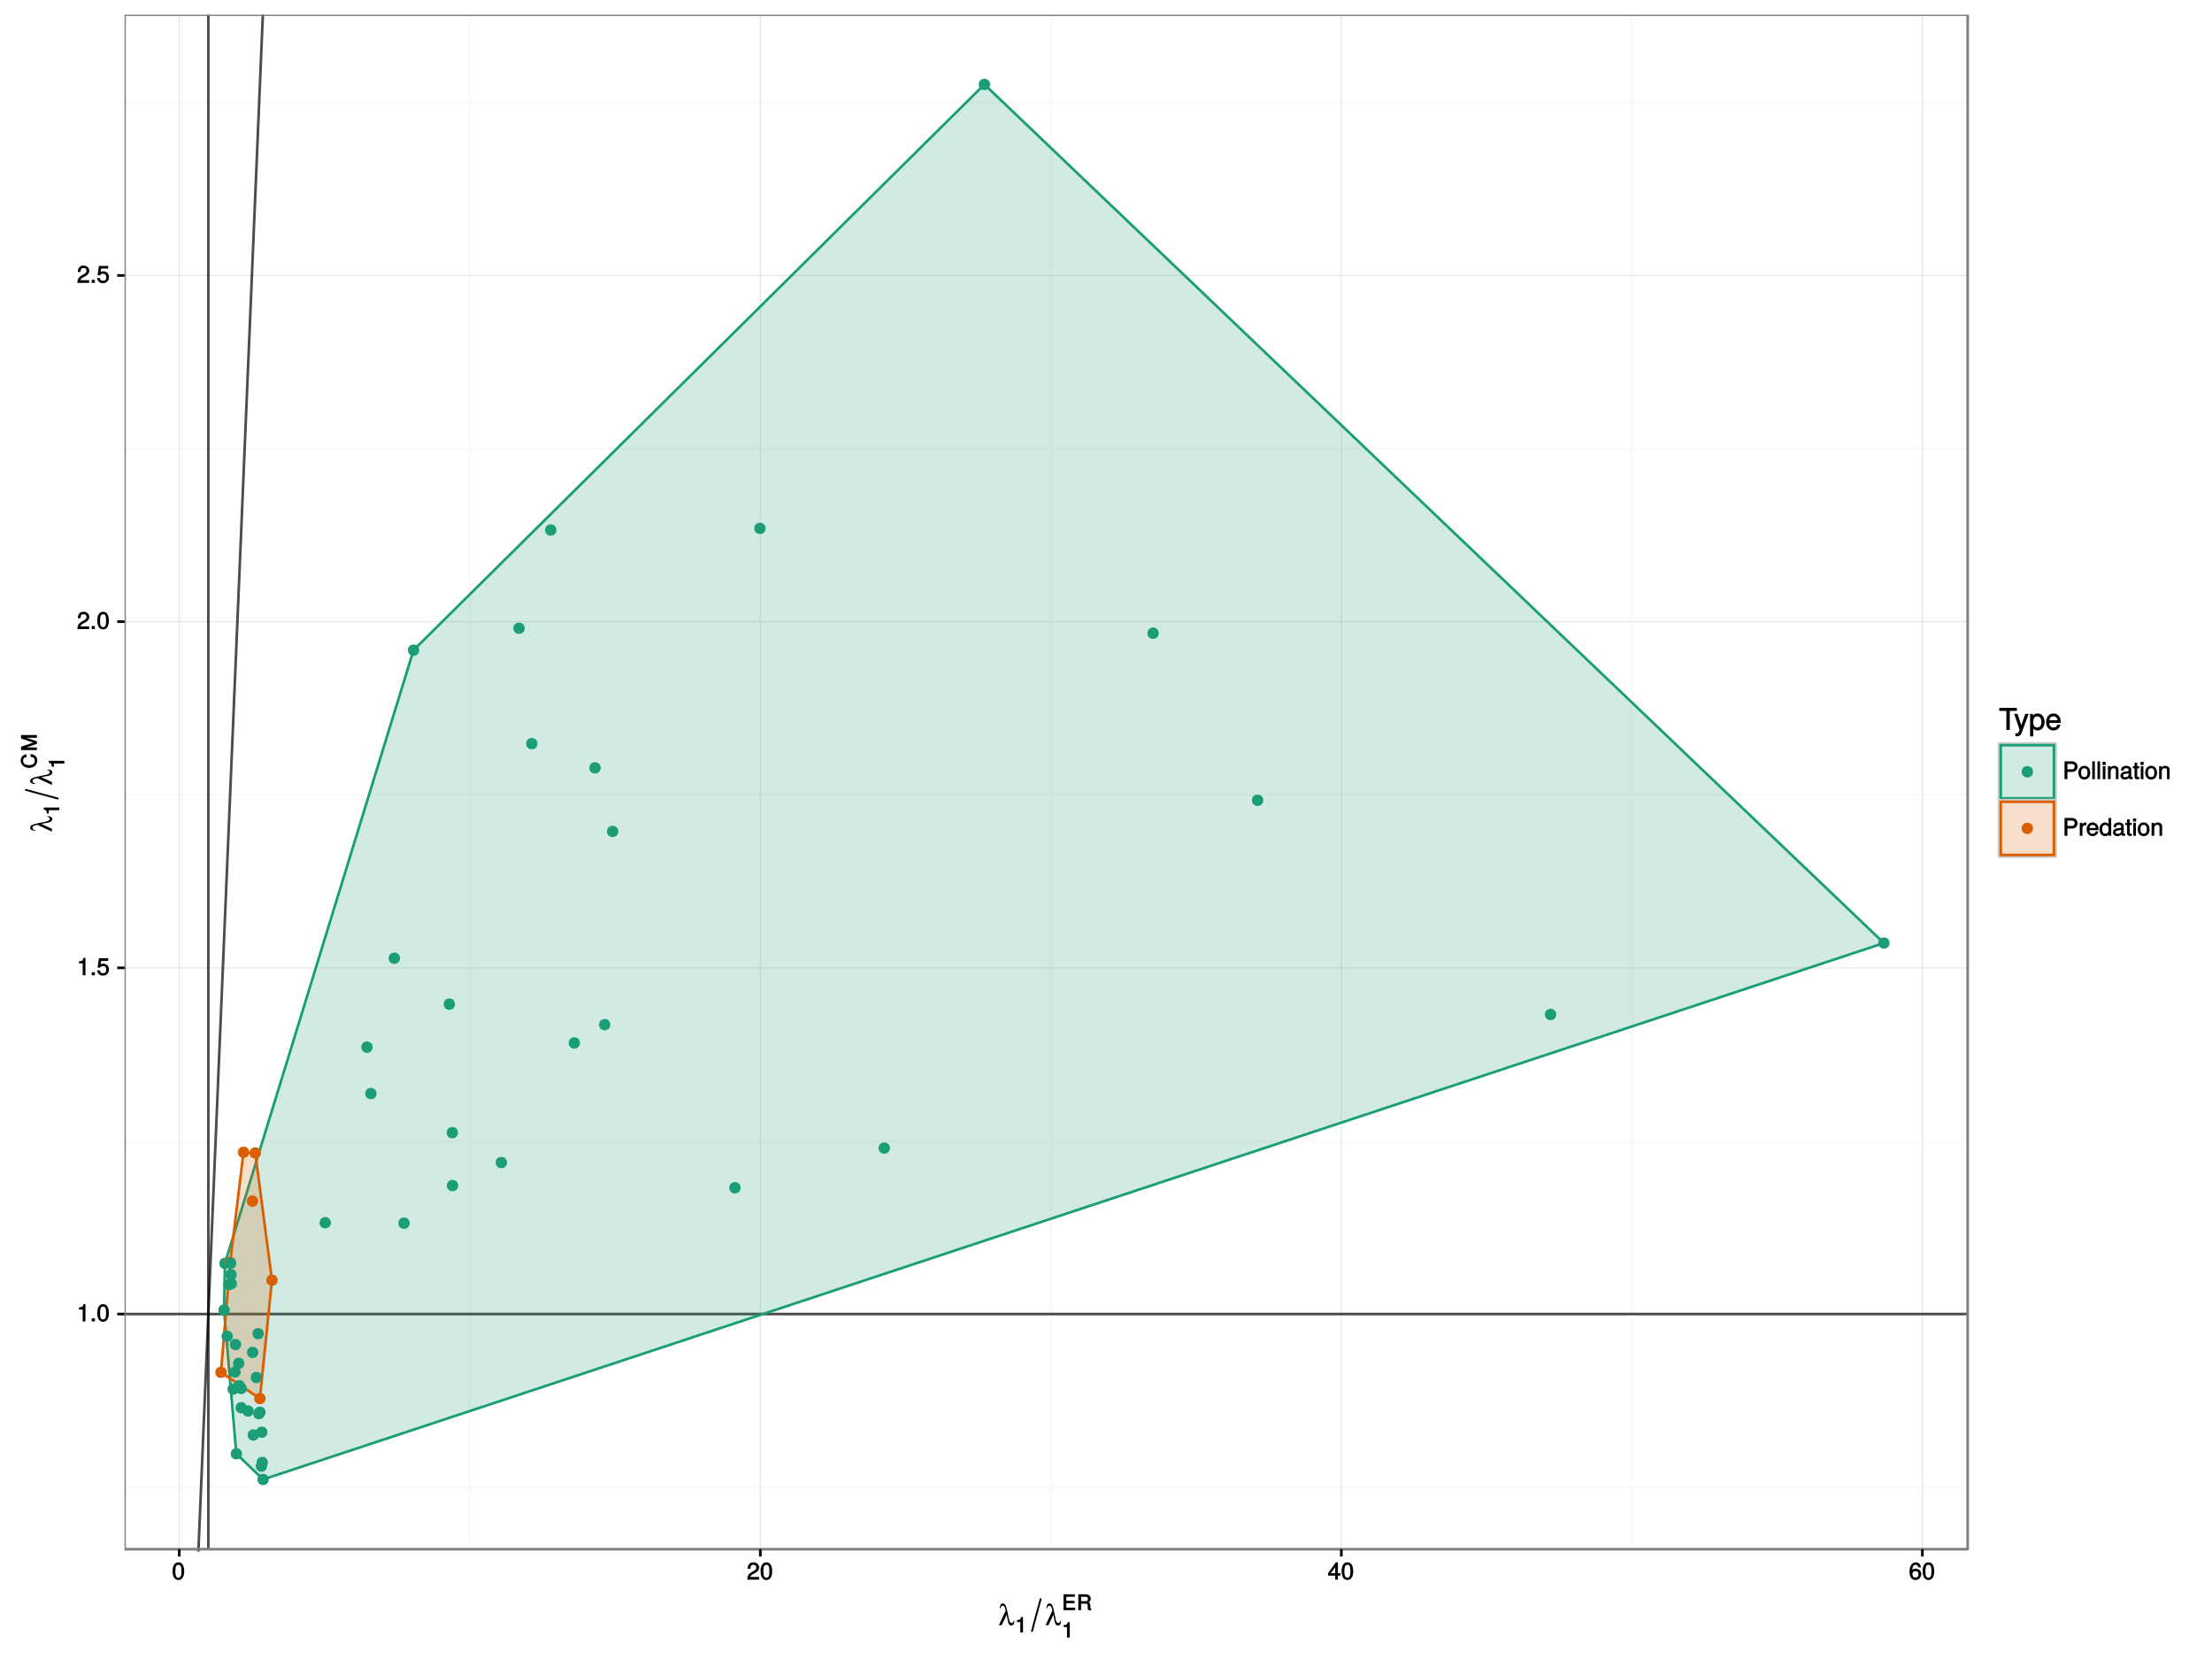 <?xml version="1.0" encoding="UTF-8"?>
<svg xmlns="http://www.w3.org/2000/svg" xmlns:xlink="http://www.w3.org/1999/xlink" width="900pt" height="675pt" viewBox="0 0 900 675" version="1.1">
<defs>
<g>
<symbol overflow="visible" id="glyph0-0">
<path style="stroke:none;" d=""/>
</symbol>
<symbol overflow="visible" id="glyph0-1">
<path style="stroke:none;" d="M 3.469 -0.125 L 3.469 -7.062 L 2.672 -7.062 C 2.328 -5.891 2.281 -5.875 0.828 -5.688 L 0.828 -4.844 L 2.344 -4.844 L 2.344 0 L 3.469 0 Z M 3.469 -0.125 "/>
</symbol>
<symbol overflow="visible" id="glyph0-2">
<path style="stroke:none;" d="M 1.969 -0.125 L 1.969 -1.25 L 0.688 -1.25 L 0.688 0 L 1.969 0 Z M 1.969 -0.125 "/>
</symbol>
<symbol overflow="visible" id="glyph0-3">
<path style="stroke:none;" d="M 5 -3.391 C 5 -5.75 4.109 -7.062 2.641 -7.062 C 1.172 -7.062 0.266 -5.734 0.266 -3.453 C 0.266 -1.156 1.188 0.141 2.641 0.141 C 4.078 0.141 5 -1.156 5 -3.391 Z M 3.859 -3.469 C 3.859 -1.547 3.562 -0.812 2.625 -0.812 C 1.734 -0.812 1.406 -1.578 1.406 -3.438 C 1.406 -5.312 1.734 -6.047 2.641 -6.047 C 3.547 -6.047 3.859 -5.297 3.859 -3.469 Z M 3.859 -3.469 "/>
</symbol>
<symbol overflow="visible" id="glyph0-4">
<path style="stroke:none;" d="M 5.062 -2.375 C 5.062 -3.719 4.031 -4.734 2.719 -4.734 C 2.25 -4.734 1.75 -4.578 1.656 -4.5 L 1.859 -5.828 L 4.703 -5.828 L 4.703 -6.922 L 0.938 -6.922 L 0.391 -3.094 L 1.375 -3.094 C 1.812 -3.609 2.047 -3.734 2.578 -3.734 C 3.484 -3.734 3.922 -3.266 3.922 -2.266 C 3.922 -1.281 3.484 -0.859 2.578 -0.859 C 1.828 -0.859 1.516 -1.109 1.281 -2 L 0.156 -2 C 0.469 -0.516 1.375 0.141 2.594 0.141 C 3.969 0.141 5.062 -0.938 5.062 -2.375 Z M 5.062 -2.375 "/>
</symbol>
<symbol overflow="visible" id="glyph0-5">
<path style="stroke:none;" d="M 5.031 -4.938 C 5.031 -6.078 4.016 -7.062 2.719 -7.062 C 1.328 -7.062 0.391 -6.219 0.328 -4.438 L 1.453 -4.438 C 1.531 -5.703 1.859 -6.062 2.703 -6.062 C 3.469 -6.062 3.891 -5.641 3.891 -4.906 C 3.891 -4.375 3.609 -4.016 3.016 -3.672 L 2.125 -3.172 C 0.703 -2.359 0.266 -1.625 0.172 0 L 4.984 0 L 4.984 -1.094 L 1.422 -1.094 C 1.5 -1.516 1.766 -1.781 2.594 -2.281 L 3.562 -2.797 C 4.516 -3.297 5.031 -4.094 5.031 -4.938 Z M 5.031 -4.938 "/>
</symbol>
<symbol overflow="visible" id="glyph0-6">
<path style="stroke:none;" d="M 5.125 -1.75 L 5.125 -2.641 L 4.109 -2.641 L 4.109 -7.062 L 3.281 -7.062 L 0.125 -2.688 L 0.125 -1.625 L 3 -1.625 L 3 0 L 4.109 0 L 4.109 -1.625 L 5.125 -1.625 Z M 3.141 -2.641 L 1.25 -2.641 L 3.234 -5.406 L 3 -5.484 L 3 -2.641 Z M 3.141 -2.641 "/>
</symbol>
<symbol overflow="visible" id="glyph0-7">
<path style="stroke:none;" d="M 5.062 -2.234 C 5.062 -3.5 4.062 -4.484 2.844 -4.484 C 2.172 -4.484 1.531 -4.188 1.172 -3.688 L 1.406 -3.594 C 1.422 -5.25 1.828 -6.047 2.797 -6.047 C 3.391 -6.047 3.656 -5.797 3.812 -5.031 L 4.938 -5.031 C 4.75 -6.266 3.891 -7.062 2.844 -7.062 C 1.266 -7.062 0.266 -5.594 0.266 -3.219 C 0.266 -1.109 1.141 0.141 2.703 0.141 C 3.984 0.141 5.062 -0.906 5.062 -2.234 Z M 3.922 -2.172 C 3.922 -1.312 3.484 -0.859 2.703 -0.859 C 1.922 -0.859 1.453 -1.344 1.453 -2.219 C 1.453 -3.062 1.906 -3.484 2.734 -3.484 C 3.547 -3.484 3.922 -3.078 3.922 -2.172 Z M 3.922 -2.172 "/>
</symbol>
<symbol overflow="visible" id="glyph0-8">
<path style="stroke:none;" d="M 6.047 -5.062 C 6.047 -6.375 5.141 -7.25 3.766 -7.25 L 0.734 -7.25 L 0.734 0 L 1.906 0 L 1.906 -2.969 L 3.969 -2.969 C 5.109 -2.969 6.047 -3.906 6.047 -5.062 Z M 4.844 -5.109 C 4.844 -4.344 4.484 -4.016 3.625 -4.016 L 1.906 -4.016 L 1.906 -6.203 L 3.625 -6.203 C 4.484 -6.203 4.844 -5.875 4.844 -5.109 Z M 4.844 -5.109 "/>
</symbol>
<symbol overflow="visible" id="glyph0-9">
<path style="stroke:none;" d="M 5.031 -2.594 C 5.031 -4.344 4.062 -5.438 2.609 -5.438 C 1.203 -5.438 0.203 -4.328 0.203 -2.641 C 0.203 -0.953 1.188 0.141 2.625 0.141 C 4.031 0.141 5.031 -0.953 5.031 -2.594 Z M 3.922 -2.609 C 3.922 -1.422 3.5 -0.859 2.625 -0.859 C 1.734 -0.859 1.312 -1.422 1.312 -2.641 C 1.312 -3.844 1.734 -4.438 2.625 -4.438 C 3.516 -4.438 3.922 -3.859 3.922 -2.609 Z M 3.922 -2.609 "/>
</symbol>
<symbol overflow="visible" id="glyph0-10">
<path style="stroke:none;" d="M 1.578 -0.125 L 1.578 -7.25 L 0.516 -7.25 L 0.516 0 L 1.578 0 Z M 1.578 -0.125 "/>
</symbol>
<symbol overflow="visible" id="glyph0-11">
<path style="stroke:none;" d="M 1.609 -0.125 L 1.609 -5.281 L 0.531 -5.281 L 0.531 0 L 1.609 0 Z M 1.703 -5.906 L 1.703 -7.047 L 0.438 -7.047 L 0.438 -5.781 L 1.703 -5.781 Z M 1.703 -5.906 "/>
</symbol>
<symbol overflow="visible" id="glyph0-12">
<path style="stroke:none;" d="M 4.812 -0.125 L 4.812 -3.922 C 4.812 -4.766 4.047 -5.438 3.078 -5.438 C 2.328 -5.438 1.75 -5.109 1.312 -4.406 L 1.547 -4.312 L 1.547 -5.281 L 0.531 -5.281 L 0.531 0 L 1.609 0 L 1.609 -2.891 C 1.609 -3.922 2.031 -4.469 2.844 -4.469 C 3.469 -4.469 3.734 -4.219 3.734 -3.609 L 3.734 0 L 4.812 0 Z M 4.812 -0.125 "/>
</symbol>
<symbol overflow="visible" id="glyph0-13">
<path style="stroke:none;" d="M 5.266 -0.141 L 5.266 -0.906 C 5.047 -0.859 5.016 -0.859 4.953 -0.859 C 4.688 -0.859 4.656 -0.875 4.656 -1.125 L 4.656 -3.922 C 4.656 -4.812 3.875 -5.438 2.641 -5.438 C 1.422 -5.438 0.531 -4.828 0.469 -3.547 L 1.547 -3.547 C 1.625 -4.281 1.859 -4.438 2.609 -4.438 C 3.328 -4.438 3.594 -4.281 3.594 -3.812 L 3.594 -3.594 C 3.594 -3.266 3.531 -3.25 2.891 -3.172 C 1.766 -3.031 1.594 -3 1.281 -2.875 C 0.703 -2.625 0.266 -2.047 0.266 -1.422 C 0.266 -0.516 1.031 0.141 2.047 0.141 C 2.703 0.141 3.422 -0.156 3.672 -0.438 C 3.703 -0.328 4.188 0.062 4.578 0.062 C 4.75 0.062 4.875 0.047 5.266 -0.047 Z M 3.594 -1.859 C 3.594 -1.141 3 -0.812 2.219 -0.812 C 1.609 -0.812 1.375 -0.906 1.375 -1.453 C 1.375 -1.969 1.594 -2.078 2.453 -2.203 C 3.297 -2.328 3.469 -2.359 3.594 -2.422 Z M 3.594 -1.859 "/>
</symbol>
<symbol overflow="visible" id="glyph0-14">
<path style="stroke:none;" d="M 2.578 -0.125 L 2.578 -0.969 C 2.328 -0.906 2.203 -0.891 2.047 -0.891 C 1.703 -0.891 1.75 -0.859 1.75 -1.203 L 1.75 -4.375 L 2.578 -4.375 L 2.578 -5.281 L 1.75 -5.281 L 1.75 -6.672 L 0.672 -6.672 L 0.672 -5.281 L -0.016 -5.281 L -0.016 -4.375 L 0.672 -4.375 L 0.672 -0.859 C 0.672 -0.344 1.156 0.062 1.781 0.062 C 1.969 0.062 2.172 0.047 2.578 -0.016 Z M 2.578 -0.125 "/>
</symbol>
<symbol overflow="visible" id="glyph0-15">
<path style="stroke:none;" d="M 3.219 -4.453 L 3.219 -5.375 C 2.938 -5.422 2.875 -5.438 2.766 -5.438 C 2.25 -5.438 1.75 -5.078 1.297 -4.344 L 1.531 -4.234 L 1.531 -5.281 L 0.531 -5.281 L 0.531 0 L 1.609 0 L 1.609 -2.734 C 1.609 -3.859 1.844 -4.312 3.219 -4.328 Z M 3.219 -4.453 "/>
</symbol>
<symbol overflow="visible" id="glyph0-16">
<path style="stroke:none;" d="M 5.062 -2.406 C 5.062 -3.141 5 -3.594 4.859 -3.969 C 4.531 -4.797 3.625 -5.438 2.688 -5.438 C 1.281 -5.438 0.234 -4.266 0.234 -2.609 C 0.234 -0.953 1.25 0.141 2.672 0.141 C 3.812 0.141 4.75 -0.641 4.984 -1.781 L 3.906 -1.781 C 3.641 -1 3.344 -0.859 2.703 -0.859 C 1.859 -0.859 1.375 -1.25 1.359 -2.281 L 5.062 -2.281 Z M 4.156 -3.031 C 4.156 -3.031 3.969 -3.172 3.969 -3.188 L 1.375 -3.188 C 1.438 -3.953 1.875 -4.438 2.672 -4.438 C 3.469 -4.438 3.922 -3.906 3.922 -3.125 Z M 4.156 -3.031 "/>
</symbol>
<symbol overflow="visible" id="glyph0-17">
<path style="stroke:none;" d="M 4.891 -0.125 L 4.891 -7.25 L 3.812 -7.25 L 3.812 -4.516 L 4.047 -4.609 C 3.719 -5.125 3.078 -5.438 2.406 -5.438 C 1.109 -5.438 0.109 -4.281 0.109 -2.688 C 0.109 -0.984 1.078 0.141 2.438 0.141 C 3.125 0.141 3.703 -0.156 4.141 -0.781 L 3.891 -0.859 L 3.891 0 L 4.891 0 Z M 3.812 -2.625 C 3.812 -1.453 3.391 -0.859 2.547 -0.859 C 1.672 -0.859 1.219 -1.469 1.219 -2.641 C 1.219 -3.812 1.672 -4.422 2.547 -4.422 C 3.406 -4.422 3.812 -3.781 3.812 -2.625 Z M 3.812 -2.625 "/>
</symbol>
<symbol overflow="visible" id="glyph1-0">
<path style="stroke:none;" d=""/>
</symbol>
<symbol overflow="visible" id="glyph1-1">
<path style="stroke:none;" d="M 0.906 -6.844 C 0.984 -7.531 1.328 -7.922 1.875 -7.922 C 2.25 -7.922 2.578 -7.625 2.766 -7.078 C 2.844 -6.844 2.953 -6.438 3.062 -5.984 L 0.281 0 L 1.422 0 L 3.453 -4.297 C 3.844 -1.953 4.031 -1.109 4.25 -0.641 C 4.516 -0.125 4.891 0.156 5.344 0.156 C 5.812 0.156 6.188 -0.125 6.391 -0.656 C 6.516 -0.984 6.562 -1.312 6.578 -1.875 L 6.328 -1.875 C 6.234 -1.25 5.953 -0.906 5.516 -0.906 C 5.156 -0.906 4.844 -1.125 4.656 -1.547 C 4.5 -1.859 4.422 -2.172 4.25 -3.062 L 3.922 -4.609 C 3.906 -4.641 3.906 -4.734 3.875 -4.844 C 3.594 -6.391 3.172 -7.859 2.875 -8.297 C 2.609 -8.672 2.25 -8.875 1.859 -8.875 C 1.125 -8.875 0.75 -8.25 0.609 -6.844 Z M 0.906 -6.844 "/>
</symbol>
<symbol overflow="visible" id="glyph2-0">
<path style="stroke:none;" d=""/>
</symbol>
<symbol overflow="visible" id="glyph2-1">
<path style="stroke:none;" d="M 3.094 -0.156 L 3.094 -6.281 L 2.281 -6.281 C 1.984 -5.219 2 -5.234 0.672 -5.062 L 0.672 -4.25 L 2 -4.25 L 2 0 L 3.094 0 Z M 3.094 -0.156 "/>
</symbol>
<symbol overflow="visible" id="glyph2-2">
<path style="stroke:none;" d="M 5.328 -0.156 L 5.328 -1.016 L 1.719 -1.016 L 1.719 -2.797 L 5.047 -2.797 L 5.047 -3.797 L 1.719 -3.797 L 1.719 -5.438 L 5.172 -5.438 L 5.172 -6.453 L 0.578 -6.453 L 0.578 0 L 5.328 0 Z M 5.328 -0.156 "/>
</symbol>
<symbol overflow="visible" id="glyph2-3">
<path style="stroke:none;" d="M 5.891 -0.156 L 5.891 -0.422 C 5.531 -0.672 5.516 -0.766 5.516 -1.594 C 5.5 -2.594 5.172 -3.062 4.844 -3.188 C 5.188 -3.359 5.656 -3.953 5.656 -4.656 C 5.656 -5.703 4.812 -6.453 3.609 -6.453 L 0.594 -6.453 L 0.594 0 L 1.734 0 L 1.734 -2.641 L 3.578 -2.641 C 4.266 -2.641 4.406 -2.484 4.406 -1.719 L 4.391 -1.172 C 4.391 -0.797 4.469 -0.406 4.656 0 L 5.891 0 Z M 4.469 -4.547 C 4.469 -3.812 4.281 -3.641 3.453 -3.641 L 1.734 -3.641 L 1.734 -5.438 L 3.453 -5.438 C 4.328 -5.438 4.469 -5.234 4.469 -4.547 Z M 4.469 -4.547 "/>
</symbol>
<symbol overflow="visible" id="glyph3-0">
<path style="stroke:none;" d=""/>
</symbol>
<symbol overflow="visible" id="glyph3-1">
<path style="stroke:none;" d="M -6.844 -0.906 C -7.531 -0.984 -7.922 -1.328 -7.922 -1.875 C -7.922 -2.25 -7.625 -2.578 -7.078 -2.766 C -6.844 -2.844 -6.438 -2.953 -5.984 -3.062 L 0 -0.281 L 0 -1.422 L -4.297 -3.453 C -1.953 -3.844 -1.109 -4.031 -0.641 -4.25 C -0.125 -4.516 0.156 -4.891 0.156 -5.344 C 0.156 -5.812 -0.125 -6.188 -0.656 -6.391 C -0.984 -6.516 -1.312 -6.562 -1.875 -6.578 L -1.875 -6.328 C -1.25 -6.234 -0.906 -5.953 -0.906 -5.516 C -0.906 -5.156 -1.125 -4.844 -1.547 -4.656 C -1.859 -4.5 -2.172 -4.422 -3.062 -4.25 L -4.609 -3.922 C -4.641 -3.906 -4.734 -3.906 -4.844 -3.875 C -6.391 -3.594 -7.859 -3.172 -8.297 -2.875 C -8.672 -2.609 -8.875 -2.25 -8.875 -1.859 C -8.875 -1.125 -8.25 -0.75 -6.844 -0.609 Z M -6.844 -0.906 "/>
</symbol>
<symbol overflow="visible" id="glyph4-0">
<path style="stroke:none;" d=""/>
</symbol>
<symbol overflow="visible" id="glyph4-1">
<path style="stroke:none;" d="M -0.156 -3.094 L -6.281 -3.094 L -6.281 -2.281 C -5.219 -1.984 -5.234 -2 -5.062 -0.672 L -4.25 -0.672 L -4.25 -2 L 0 -2 L 0 -3.094 Z M -0.156 -3.094 "/>
</symbol>
<symbol overflow="visible" id="glyph4-2">
<path style="stroke:none;" d="M -2.562 -5.688 L -2.562 -4.719 C -1.25 -4.516 -0.859 -4.219 -0.859 -3.172 C -0.859 -1.953 -1.625 -1.359 -3.156 -1.359 C -4.734 -1.359 -5.594 -1.922 -5.594 -3.109 C -5.594 -4.062 -5.328 -4.391 -4.234 -4.609 L -4.234 -5.766 C -5.734 -5.5 -6.594 -4.547 -6.594 -3.203 C -6.594 -1.344 -4.938 -0.219 -3.156 -0.219 C -1.359 -0.219 0.156 -1.375 0.156 -3.172 C 0.156 -4.672 -0.797 -5.688 -2.562 -5.891 Z M -2.562 -5.688 "/>
</symbol>
<symbol overflow="visible" id="glyph4-3">
<path style="stroke:none;" d="M -0.156 -6.578 L -6.453 -6.578 L -6.453 -5.172 L -0.969 -3.344 L -0.953 -3.703 L -6.453 -1.828 L -6.453 -0.453 L 0 -0.453 L 0 -1.547 L -5.297 -1.547 L -5.297 -1.188 L 0 -2.984 L 0 -4.047 L -5.297 -5.828 L -5.297 -5.469 L 0 -5.469 L 0 -6.578 Z M -0.156 -6.578 "/>
</symbol>
<symbol overflow="visible" id="glyph5-0">
<path style="stroke:none;" d=""/>
</symbol>
<symbol overflow="visible" id="glyph5-1">
<path style="stroke:none;" d="M 7.25 -7.891 L 7.25 -9.016 L 0.109 -9.016 L 0.109 -7.766 L 2.984 -7.766 L 2.984 0 L 4.375 0 L 4.375 -7.766 L 7.25 -7.766 Z M 7.25 -7.891 "/>
</symbol>
<symbol overflow="visible" id="glyph5-2">
<path style="stroke:none;" d="M 5.734 -6.547 L 4.562 -6.547 L 2.766 -1.531 L 3.047 -1.531 L 1.391 -6.547 L 0.047 -6.547 L 2.219 -0.109 L 1.844 0.891 C 1.672 1.328 1.609 1.375 1.172 1.375 C 1.031 1.375 0.859 1.344 0.5 1.266 L 0.5 2.406 C 0.75 2.531 1.062 2.609 1.312 2.609 C 2.031 2.609 2.734 2.094 3.078 1.188 L 5.922 -6.547 Z M 5.734 -6.547 "/>
</symbol>
<symbol overflow="visible" id="glyph5-3">
<path style="stroke:none;" d="M 6.406 -3.219 C 6.406 -5.328 5.25 -6.734 3.578 -6.734 C 2.719 -6.734 1.938 -6.312 1.469 -5.562 L 1.703 -5.469 L 1.703 -6.547 L 0.516 -6.547 L 0.516 2.609 L 1.781 2.609 L 1.781 -0.891 L 1.547 -0.797 C 2.078 -0.141 2.766 0.188 3.594 0.188 C 5.203 0.188 6.406 -1.219 6.406 -3.219 Z M 5.094 -3.234 C 5.094 -1.812 4.5 -1.016 3.406 -1.016 C 2.359 -1.016 1.781 -1.75 1.781 -3.234 C 1.781 -4.703 2.359 -5.531 3.406 -5.531 C 4.516 -5.531 5.094 -4.734 5.094 -3.234 Z M 5.094 -3.234 "/>
</symbol>
<symbol overflow="visible" id="glyph5-4">
<path style="stroke:none;" d="M 6.281 -2.984 C 6.281 -3.906 6.219 -4.469 6.031 -4.938 C 5.625 -5.969 4.531 -6.734 3.359 -6.734 C 1.609 -6.734 0.344 -5.297 0.344 -3.234 C 0.344 -1.172 1.578 0.188 3.344 0.188 C 4.781 0.188 5.906 -0.766 6.188 -2.172 L 4.922 -2.172 C 4.594 -1.219 4.172 -1.016 3.375 -1.016 C 2.328 -1.016 1.688 -1.547 1.656 -2.859 L 6.281 -2.859 Z M 5.188 -3.781 C 5.188 -3.781 4.984 -3.922 4.984 -3.938 L 1.688 -3.938 C 1.766 -4.922 2.344 -5.547 3.344 -5.547 C 4.328 -5.547 4.938 -4.859 4.938 -3.875 Z M 5.188 -3.781 "/>
</symbol>
</g>
<clipPath id="clip1">
  <path d="M 50.68 5.977 L 801 5.977 L 801 631 L 50.68 631 Z M 50.68 5.977 "/>
</clipPath>
<clipPath id="clip2">
  <path d="M 50.68 604 L 801.59 604 L 801.59 606 L 50.68 606 Z M 50.68 604 "/>
</clipPath>
<clipPath id="clip3">
  <path d="M 50.68 463 L 801.59 463 L 801.59 465 L 50.68 465 Z M 50.68 463 "/>
</clipPath>
<clipPath id="clip4">
  <path d="M 50.68 322 L 801.59 322 L 801.59 324 L 50.68 324 Z M 50.68 322 "/>
</clipPath>
<clipPath id="clip5">
  <path d="M 50.68 181 L 801.59 181 L 801.59 184 L 50.68 184 Z M 50.68 181 "/>
</clipPath>
<clipPath id="clip6">
  <path d="M 50.68 41 L 801.59 41 L 801.59 43 L 50.68 43 Z M 50.68 41 "/>
</clipPath>
<clipPath id="clip7">
  <path d="M 190 5.977 L 192 5.977 L 192 631 L 190 631 Z M 190 5.977 "/>
</clipPath>
<clipPath id="clip8">
  <path d="M 427 5.977 L 429 5.977 L 429 631 L 427 631 Z M 427 5.977 "/>
</clipPath>
<clipPath id="clip9">
  <path d="M 663 5.977 L 665 5.977 L 665 631 L 663 631 Z M 663 5.977 "/>
</clipPath>
<clipPath id="clip10">
  <path d="M 50.68 534 L 801 534 L 801 535 L 50.68 535 Z M 50.68 534 "/>
</clipPath>
<clipPath id="clip11">
  <path d="M 50.68 393 L 801 393 L 801 395 L 50.68 395 Z M 50.68 393 "/>
</clipPath>
<clipPath id="clip12">
  <path d="M 50.68 252 L 801 252 L 801 254 L 50.68 254 Z M 50.68 252 "/>
</clipPath>
<clipPath id="clip13">
  <path d="M 50.68 111 L 801 111 L 801 113 L 50.68 113 Z M 50.68 111 "/>
</clipPath>
<clipPath id="clip14">
  <path d="M 72 5.977 L 74 5.977 L 74 631 L 72 631 Z M 72 5.977 "/>
</clipPath>
<clipPath id="clip15">
  <path d="M 309 5.977 L 310 5.977 L 310 631 L 309 631 Z M 309 5.977 "/>
</clipPath>
<clipPath id="clip16">
  <path d="M 545 5.977 L 546 5.977 L 546 631 L 545 631 Z M 545 5.977 "/>
</clipPath>
<clipPath id="clip17">
  <path d="M 781 5.977 L 783 5.977 L 783 631 L 781 631 Z M 781 5.977 "/>
</clipPath>
<clipPath id="clip18">
  <path d="M 50.68 534 L 801.59 534 L 801.59 536 L 50.68 536 Z M 50.68 534 "/>
</clipPath>
<clipPath id="clip19">
  <path d="M 84 5.977 L 86 5.977 L 86 631 L 84 631 Z M 84 5.977 "/>
</clipPath>
<clipPath id="clip20">
  <path d="M 78 5.977 L 108 5.977 L 108 631.32 L 78 631.32 Z M 78 5.977 "/>
</clipPath>
<clipPath id="clip21">
  <path d="M 50.68 5.977 L 801.59 5.977 L 801.59 631 L 50.68 631 Z M 50.68 5.977 "/>
</clipPath>
</defs>
<g id="surface24318">
<rect x="0" y="0" width="900" height="675" style="fill:rgb(100%,100%,100%);fill-opacity:1;stroke:none;"/>
<rect x="0" y="0" width="900" height="675" style="fill:rgb(100%,100%,100%);fill-opacity:1;stroke:none;"/>
<path style="fill:none;stroke-width:1.067;stroke-linecap:round;stroke-linejoin:round;stroke:rgb(100%,100%,100%);stroke-opacity:1;stroke-miterlimit:10;" d="M 0 675 L 900 675 L 900 0 L 0 0 Z M 0 675 "/>
<g clip-path="url(#clip1)" clip-rule="nonzero">
<path style=" stroke:none;fill-rule:nonzero;fill:rgb(100%,100%,100%);fill-opacity:1;" d="M 50.68 630.32 L 800.59 630.32 L 800.59 5.977 L 50.68 5.977 Z M 50.68 630.32 "/>
</g>
<g clip-path="url(#clip2)" clip-rule="nonzero">
<path style="fill:none;stroke-width:1.067;stroke-linecap:butt;stroke-linejoin:round;stroke:rgb(98.039%,98.039%,98.039%);stroke-opacity:1;stroke-miterlimit:10;" d="M 50.68 605.07 L 800.59 605.07 "/>
</g>
<g clip-path="url(#clip3)" clip-rule="nonzero">
<path style="fill:none;stroke-width:1.067;stroke-linecap:butt;stroke-linejoin:round;stroke:rgb(98.039%,98.039%,98.039%);stroke-opacity:1;stroke-miterlimit:10;" d="M 50.68 464.219 L 800.59 464.219 "/>
</g>
<g clip-path="url(#clip4)" clip-rule="nonzero">
<path style="fill:none;stroke-width:1.067;stroke-linecap:butt;stroke-linejoin:round;stroke:rgb(98.039%,98.039%,98.039%);stroke-opacity:1;stroke-miterlimit:10;" d="M 50.68 323.363 L 800.59 323.363 "/>
</g>
<g clip-path="url(#clip5)" clip-rule="nonzero">
<path style="fill:none;stroke-width:1.067;stroke-linecap:butt;stroke-linejoin:round;stroke:rgb(98.039%,98.039%,98.039%);stroke-opacity:1;stroke-miterlimit:10;" d="M 50.68 182.508 L 800.59 182.508 "/>
</g>
<g clip-path="url(#clip6)" clip-rule="nonzero">
<path style="fill:none;stroke-width:1.067;stroke-linecap:butt;stroke-linejoin:round;stroke:rgb(98.039%,98.039%,98.039%);stroke-opacity:1;stroke-miterlimit:10;" d="M 50.68 41.656 L 800.59 41.656 "/>
</g>
<g clip-path="url(#clip7)" clip-rule="nonzero">
<path style="fill:none;stroke-width:1.067;stroke-linecap:butt;stroke-linejoin:round;stroke:rgb(98.039%,98.039%,98.039%);stroke-opacity:1;stroke-miterlimit:10;" d="M 191.148 630.32 L 191.148 5.977 "/>
</g>
<g clip-path="url(#clip8)" clip-rule="nonzero">
<path style="fill:none;stroke-width:1.067;stroke-linecap:butt;stroke-linejoin:round;stroke:rgb(98.039%,98.039%,98.039%);stroke-opacity:1;stroke-miterlimit:10;" d="M 427.551 630.32 L 427.551 5.977 "/>
</g>
<g clip-path="url(#clip9)" clip-rule="nonzero">
<path style="fill:none;stroke-width:1.067;stroke-linecap:butt;stroke-linejoin:round;stroke:rgb(98.039%,98.039%,98.039%);stroke-opacity:1;stroke-miterlimit:10;" d="M 663.957 630.32 L 663.957 5.977 "/>
</g>
<g clip-path="url(#clip10)" clip-rule="nonzero">
<path style="fill:none;stroke-width:0.427;stroke-linecap:butt;stroke-linejoin:round;stroke:rgb(89.804%,89.804%,89.804%);stroke-opacity:1;stroke-miterlimit:10;" d="M 50.68 534.645 L 800.59 534.645 "/>
</g>
<g clip-path="url(#clip11)" clip-rule="nonzero">
<path style="fill:none;stroke-width:0.427;stroke-linecap:butt;stroke-linejoin:round;stroke:rgb(89.804%,89.804%,89.804%);stroke-opacity:1;stroke-miterlimit:10;" d="M 50.68 393.789 L 800.59 393.789 "/>
</g>
<g clip-path="url(#clip12)" clip-rule="nonzero">
<path style="fill:none;stroke-width:0.427;stroke-linecap:butt;stroke-linejoin:round;stroke:rgb(89.804%,89.804%,89.804%);stroke-opacity:1;stroke-miterlimit:10;" d="M 50.68 252.938 L 800.59 252.938 "/>
</g>
<g clip-path="url(#clip13)" clip-rule="nonzero">
<path style="fill:none;stroke-width:0.427;stroke-linecap:butt;stroke-linejoin:round;stroke:rgb(89.804%,89.804%,89.804%);stroke-opacity:1;stroke-miterlimit:10;" d="M 50.68 112.082 L 800.59 112.082 "/>
</g>
<g clip-path="url(#clip14)" clip-rule="nonzero">
<path style="fill:none;stroke-width:0.427;stroke-linecap:butt;stroke-linejoin:round;stroke:rgb(89.804%,89.804%,89.804%);stroke-opacity:1;stroke-miterlimit:10;" d="M 72.945 630.32 L 72.945 5.977 "/>
</g>
<g clip-path="url(#clip15)" clip-rule="nonzero">
<path style="fill:none;stroke-width:0.427;stroke-linecap:butt;stroke-linejoin:round;stroke:rgb(89.804%,89.804%,89.804%);stroke-opacity:1;stroke-miterlimit:10;" d="M 309.352 630.32 L 309.352 5.977 "/>
</g>
<g clip-path="url(#clip16)" clip-rule="nonzero">
<path style="fill:none;stroke-width:0.427;stroke-linecap:butt;stroke-linejoin:round;stroke:rgb(89.804%,89.804%,89.804%);stroke-opacity:1;stroke-miterlimit:10;" d="M 545.754 630.32 L 545.754 5.977 "/>
</g>
<g clip-path="url(#clip17)" clip-rule="nonzero">
<path style="fill:none;stroke-width:0.427;stroke-linecap:butt;stroke-linejoin:round;stroke:rgb(89.804%,89.804%,89.804%);stroke-opacity:1;stroke-miterlimit:10;" d="M 782.156 630.32 L 782.156 5.977 "/>
</g>
<g clip-path="url(#clip18)" clip-rule="nonzero">
<path style="fill:none;stroke-width:1.067;stroke-linecap:butt;stroke-linejoin:round;stroke:rgb(0%,0%,0%);stroke-opacity:0.702;stroke-miterlimit:10;" d="M 50.68 534.645 L 800.59 534.645 "/>
</g>
<g clip-path="url(#clip19)" clip-rule="nonzero">
<path style="fill:none;stroke-width:1.067;stroke-linecap:butt;stroke-linejoin:round;stroke:rgb(0%,0%,0%);stroke-opacity:0.702;stroke-miterlimit:10;" d="M 84.766 630.32 L 84.766 5.977 "/>
</g>
<g clip-path="url(#clip20)" clip-rule="nonzero">
<path style="fill:none;stroke-width:1.067;stroke-linecap:butt;stroke-linejoin:round;stroke:rgb(0%,0%,0%);stroke-opacity:0.702;stroke-miterlimit:10;" d="M 78.879 675 L 107.199 0 "/>
</g>
<path style="fill-rule:nonzero;fill:rgb(10.588%,61.961%,46.667%);fill-opacity:0.2;stroke-width:1.067;stroke-linecap:round;stroke-linejoin:round;stroke:rgb(10.588%,61.961%,46.667%);stroke-opacity:1;stroke-miterlimit:10;" d="M 107.047 601.941 L 96.16 591.492 L 91.16 533.027 L 91.527 514.031 L 168.254 264.52 L 400.52 34.355 L 766.504 383.703 Z M 107.047 601.941 "/>
<path style="fill-rule:nonzero;fill:rgb(85.098%,37.255%,0.784%);fill-opacity:0.2;stroke-width:1.067;stroke-linecap:round;stroke-linejoin:round;stroke:rgb(85.098%,37.255%,0.784%);stroke-opacity:1;stroke-miterlimit:10;" d="M 110.648 520.859 L 105.742 569.031 L 89.906 558.352 L 93.656 513.664 L 99.078 468.84 L 103.855 469.102 Z M 110.648 520.859 "/>
<path style="fill-rule:nonzero;fill:rgb(10.588%,61.961%,46.667%);fill-opacity:1;stroke-width:0.709;stroke-linecap:round;stroke-linejoin:round;stroke:rgb(10.588%,61.961%,46.667%);stroke-opacity:1;stroke-miterlimit:10;" d="M 105.02 583.852 C 105.02 586.457 101.109 586.457 101.109 583.852 C 101.109 581.242 105.02 581.242 105.02 583.852 "/>
<path style="fill-rule:nonzero;fill:rgb(10.588%,61.961%,46.667%);fill-opacity:1;stroke-width:0.709;stroke-linecap:round;stroke-linejoin:round;stroke:rgb(10.588%,61.961%,46.667%);stroke-opacity:1;stroke-miterlimit:10;" d="M 109 601.941 C 109 604.547 105.09 604.547 105.09 601.941 C 105.09 599.332 109 599.332 109 601.941 "/>
<path style="fill-rule:nonzero;fill:rgb(10.588%,61.961%,46.667%);fill-opacity:1;stroke-width:0.709;stroke-linecap:round;stroke-linejoin:round;stroke:rgb(10.588%,61.961%,46.667%);stroke-opacity:1;stroke-miterlimit:10;" d="M 96.059 522.281 C 96.059 524.891 92.148 524.891 92.148 522.281 C 92.148 519.676 96.059 519.676 96.059 522.281 "/>
<path style="fill-rule:nonzero;fill:rgb(10.588%,61.961%,46.667%);fill-opacity:1;stroke-width:0.709;stroke-linecap:round;stroke-linejoin:round;stroke:rgb(10.588%,61.961%,46.667%);stroke-opacity:1;stroke-miterlimit:10;" d="M 93.48 514.031 C 93.48 516.637 89.574 516.637 89.574 514.031 C 89.574 511.426 93.48 511.426 93.48 514.031 "/>
<path style="fill-rule:nonzero;fill:rgb(10.588%,61.961%,46.667%);fill-opacity:1;stroke-width:0.709;stroke-linecap:round;stroke-linejoin:round;stroke:rgb(10.588%,61.961%,46.667%);stroke-opacity:1;stroke-miterlimit:10;" d="M 97.566 558.215 C 97.566 560.82 93.656 560.82 93.656 558.215 C 93.656 555.605 97.566 555.605 97.566 558.215 "/>
<path style="fill-rule:nonzero;fill:rgb(10.588%,61.961%,46.667%);fill-opacity:1;stroke-width:0.709;stroke-linecap:round;stroke-linejoin:round;stroke:rgb(10.588%,61.961%,46.667%);stroke-opacity:1;stroke-miterlimit:10;" d="M 95.105 522.668 C 95.105 525.273 91.195 525.273 91.195 522.668 C 91.195 520.062 95.105 520.062 95.105 522.668 "/>
<path style="fill-rule:nonzero;fill:rgb(10.588%,61.961%,46.667%);fill-opacity:1;stroke-width:0.709;stroke-linecap:round;stroke-linejoin:round;stroke:rgb(10.588%,61.961%,46.667%);stroke-opacity:1;stroke-miterlimit:10;" d="M 106.27 560.453 C 106.27 563.059 102.359 563.059 102.359 560.453 C 102.359 557.848 106.27 557.848 106.27 560.453 "/>
<path style="fill-rule:nonzero;fill:rgb(10.588%,61.961%,46.667%);fill-opacity:1;stroke-width:0.709;stroke-linecap:round;stroke-linejoin:round;stroke:rgb(10.588%,61.961%,46.667%);stroke-opacity:1;stroke-miterlimit:10;" d="M 107.309 575.168 C 107.309 577.773 103.398 577.773 103.398 575.168 C 103.398 572.562 107.309 572.562 107.309 575.168 "/>
<path style="fill-rule:nonzero;fill:rgb(10.588%,61.961%,46.667%);fill-opacity:1;stroke-width:0.709;stroke-linecap:round;stroke-linejoin:round;stroke:rgb(10.588%,61.961%,46.667%);stroke-opacity:1;stroke-miterlimit:10;" d="M 104.758 550.262 C 104.758 552.867 100.848 552.867 100.848 550.262 C 100.848 547.652 104.758 547.652 104.758 550.262 "/>
<path style="fill-rule:nonzero;fill:rgb(10.588%,61.961%,46.667%);fill-opacity:1;stroke-width:0.709;stroke-linecap:round;stroke-linejoin:round;stroke:rgb(10.588%,61.961%,46.667%);stroke-opacity:1;stroke-miterlimit:10;" d="M 107.715 574.609 C 107.715 577.215 103.805 577.215 103.805 574.609 C 103.805 572 107.715 572 107.715 574.609 "/>
<path style="fill-rule:nonzero;fill:rgb(10.588%,61.961%,46.667%);fill-opacity:1;stroke-width:0.709;stroke-linecap:round;stroke-linejoin:round;stroke:rgb(10.588%,61.961%,46.667%);stroke-opacity:1;stroke-miterlimit:10;" d="M 513.637 325.609 C 513.637 328.215 509.727 328.215 509.727 325.609 C 509.727 323.004 513.637 323.004 513.637 325.609 "/>
<path style="fill-rule:nonzero;fill:rgb(10.588%,61.961%,46.667%);fill-opacity:1;stroke-width:0.709;stroke-linecap:round;stroke-linejoin:round;stroke:rgb(10.588%,61.961%,46.667%);stroke-opacity:1;stroke-miterlimit:10;" d="M 402.473 34.355 C 402.473 36.965 398.562 36.965 398.562 34.355 C 398.562 31.75 402.473 31.75 402.473 34.355 "/>
<path style="fill-rule:nonzero;fill:rgb(10.588%,61.961%,46.667%);fill-opacity:1;stroke-width:0.709;stroke-linecap:round;stroke-linejoin:round;stroke:rgb(10.588%,61.961%,46.667%);stroke-opacity:1;stroke-miterlimit:10;" d="M 251.215 338.301 C 251.215 340.906 247.305 340.906 247.305 338.301 C 247.305 335.695 251.215 335.695 251.215 338.301 "/>
<path style="fill-rule:nonzero;fill:rgb(10.588%,61.961%,46.667%);fill-opacity:1;stroke-width:0.709;stroke-linecap:round;stroke-linejoin:round;stroke:rgb(10.588%,61.961%,46.667%);stroke-opacity:1;stroke-miterlimit:10;" d="M 205.945 473.016 C 205.945 475.621 202.035 475.621 202.035 473.016 C 202.035 470.406 205.945 470.406 205.945 473.016 "/>
<path style="fill-rule:nonzero;fill:rgb(10.588%,61.961%,46.667%);fill-opacity:1;stroke-width:0.709;stroke-linecap:round;stroke-linejoin:round;stroke:rgb(10.588%,61.961%,46.667%);stroke-opacity:1;stroke-miterlimit:10;" d="M 226.043 215.656 C 226.043 218.262 222.133 218.262 222.133 215.656 C 222.133 213.047 226.043 213.047 226.043 215.656 "/>
<path style="fill-rule:nonzero;fill:rgb(10.588%,61.961%,46.667%);fill-opacity:1;stroke-width:0.709;stroke-linecap:round;stroke-linejoin:round;stroke:rgb(10.588%,61.961%,46.667%);stroke-opacity:1;stroke-miterlimit:10;" d="M 361.738 467.129 C 361.738 469.734 357.828 469.734 357.828 467.129 C 357.828 464.523 361.738 464.523 361.738 467.129 "/>
<path style="fill-rule:nonzero;fill:rgb(10.588%,61.961%,46.667%);fill-opacity:1;stroke-width:0.709;stroke-linecap:round;stroke-linejoin:round;stroke:rgb(10.588%,61.961%,46.667%);stroke-opacity:1;stroke-miterlimit:10;" d="M 186 460.848 C 186 463.453 182.09 463.453 182.09 460.848 C 182.09 458.242 186 458.242 186 460.848 "/>
<path style="fill-rule:nonzero;fill:rgb(10.588%,61.961%,46.667%);fill-opacity:1;stroke-width:0.709;stroke-linecap:round;stroke-linejoin:round;stroke:rgb(10.588%,61.961%,46.667%);stroke-opacity:1;stroke-miterlimit:10;" d="M 632.848 412.758 C 632.848 415.363 628.938 415.363 628.938 412.758 C 628.938 410.152 632.848 410.152 632.848 412.758 "/>
<path style="fill-rule:nonzero;fill:rgb(10.588%,61.961%,46.667%);fill-opacity:1;stroke-width:0.709;stroke-linecap:round;stroke-linejoin:round;stroke:rgb(10.588%,61.961%,46.667%);stroke-opacity:1;stroke-miterlimit:10;" d="M 768.457 383.703 C 768.457 386.309 764.551 386.309 764.551 383.703 C 764.551 381.094 768.457 381.094 768.457 383.703 "/>
<path style="fill-rule:nonzero;fill:rgb(10.588%,61.961%,46.667%);fill-opacity:1;stroke-width:0.709;stroke-linecap:round;stroke-linejoin:round;stroke:rgb(10.588%,61.961%,46.667%);stroke-opacity:1;stroke-miterlimit:10;" d="M 471.117 257.641 C 471.117 260.246 467.207 260.246 467.207 257.641 C 467.207 255.031 471.117 255.031 471.117 257.641 "/>
<path style="fill-rule:nonzero;fill:rgb(10.588%,61.961%,46.667%);fill-opacity:1;stroke-width:0.709;stroke-linecap:round;stroke-linejoin:round;stroke:rgb(10.588%,61.961%,46.667%);stroke-opacity:1;stroke-miterlimit:10;" d="M 162.402 389.875 C 162.402 392.48 158.492 392.48 158.492 389.875 C 158.492 387.27 162.402 387.27 162.402 389.875 "/>
<path style="fill-rule:nonzero;fill:rgb(10.588%,61.961%,46.667%);fill-opacity:1;stroke-width:0.709;stroke-linecap:round;stroke-linejoin:round;stroke:rgb(10.588%,61.961%,46.667%);stroke-opacity:1;stroke-miterlimit:10;" d="M 300.984 483.266 C 300.984 485.875 297.074 485.875 297.074 483.266 C 297.074 480.66 300.984 480.66 300.984 483.266 "/>
<path style="fill-rule:nonzero;fill:rgb(10.588%,61.961%,46.667%);fill-opacity:1;stroke-width:0.709;stroke-linecap:round;stroke-linejoin:round;stroke:rgb(10.588%,61.961%,46.667%);stroke-opacity:1;stroke-miterlimit:10;" d="M 102.891 574.09 C 102.891 576.695 98.98 576.695 98.98 574.09 C 98.98 571.48 102.891 571.48 102.891 574.09 "/>
<path style="fill-rule:nonzero;fill:rgb(10.588%,61.961%,46.667%);fill-opacity:1;stroke-width:0.709;stroke-linecap:round;stroke-linejoin:round;stroke:rgb(10.588%,61.961%,46.667%);stroke-opacity:1;stroke-miterlimit:10;" d="M 108.645 595.035 C 108.645 597.645 104.738 597.645 104.738 595.035 C 104.738 592.43 108.645 592.43 108.645 595.035 "/>
<path style="fill-rule:nonzero;fill:rgb(10.588%,61.961%,46.667%);fill-opacity:1;stroke-width:0.709;stroke-linecap:round;stroke-linejoin:round;stroke:rgb(10.588%,61.961%,46.667%);stroke-opacity:1;stroke-miterlimit:10;" d="M 108.316 596.516 C 108.316 599.125 104.41 599.125 104.41 596.516 C 104.41 593.91 108.316 593.91 108.316 596.516 "/>
<path style="fill-rule:nonzero;fill:rgb(85.098%,37.255%,0.784%);fill-opacity:1;stroke-width:0.709;stroke-linecap:round;stroke-linejoin:round;stroke:rgb(85.098%,37.255%,0.784%);stroke-opacity:1;stroke-miterlimit:10;" d="M 105.809 469.102 C 105.809 471.707 101.902 471.707 101.902 469.102 C 101.902 466.496 105.809 466.496 105.809 469.102 "/>
<path style="fill-rule:nonzero;fill:rgb(85.098%,37.255%,0.784%);fill-opacity:1;stroke-width:0.709;stroke-linecap:round;stroke-linejoin:round;stroke:rgb(85.098%,37.255%,0.784%);stroke-opacity:1;stroke-miterlimit:10;" d="M 104.672 488.703 C 104.672 491.309 100.762 491.309 100.762 488.703 C 100.762 486.094 104.672 486.094 104.672 488.703 "/>
<path style="fill-rule:nonzero;fill:rgb(85.098%,37.255%,0.784%);fill-opacity:1;stroke-width:0.709;stroke-linecap:round;stroke-linejoin:round;stroke:rgb(85.098%,37.255%,0.784%);stroke-opacity:1;stroke-miterlimit:10;" d="M 91.863 558.352 C 91.863 560.961 87.953 560.961 87.953 558.352 C 87.953 555.746 91.863 555.746 91.863 558.352 "/>
<path style="fill-rule:nonzero;fill:rgb(85.098%,37.255%,0.784%);fill-opacity:1;stroke-width:0.709;stroke-linecap:round;stroke-linejoin:round;stroke:rgb(85.098%,37.255%,0.784%);stroke-opacity:1;stroke-miterlimit:10;" d="M 107.699 569.031 C 107.699 571.637 103.789 571.637 103.789 569.031 C 103.789 566.422 107.699 566.422 107.699 569.031 "/>
<path style="fill-rule:nonzero;fill:rgb(85.098%,37.255%,0.784%);fill-opacity:1;stroke-width:0.709;stroke-linecap:round;stroke-linejoin:round;stroke:rgb(85.098%,37.255%,0.784%);stroke-opacity:1;stroke-miterlimit:10;" d="M 101.031 468.84 C 101.031 471.445 97.121 471.445 97.121 468.84 C 97.121 466.234 101.031 466.234 101.031 468.84 "/>
<path style="fill-rule:nonzero;fill:rgb(85.098%,37.255%,0.784%);fill-opacity:1;stroke-width:0.709;stroke-linecap:round;stroke-linejoin:round;stroke:rgb(85.098%,37.255%,0.784%);stroke-opacity:1;stroke-miterlimit:10;" d="M 112.602 520.859 C 112.602 523.465 108.695 523.465 108.695 520.859 C 108.695 518.254 112.602 518.254 112.602 520.859 "/>
<path style="fill-rule:nonzero;fill:rgb(85.098%,37.255%,0.784%);fill-opacity:1;stroke-width:0.709;stroke-linecap:round;stroke-linejoin:round;stroke:rgb(85.098%,37.255%,0.784%);stroke-opacity:1;stroke-miterlimit:10;" d="M 95.613 513.664 C 95.613 516.27 91.703 516.27 91.703 513.664 C 91.703 511.059 95.613 511.059 95.613 513.664 "/>
<path style="fill-rule:nonzero;fill:rgb(10.588%,61.961%,46.667%);fill-opacity:1;stroke-width:0.709;stroke-linecap:round;stroke-linejoin:round;stroke:rgb(10.588%,61.961%,46.667%);stroke-opacity:1;stroke-miterlimit:10;" d="M 152.863 444.941 C 152.863 447.547 148.953 447.547 148.953 444.941 C 148.953 442.336 152.863 442.336 152.863 444.941 "/>
<path style="fill-rule:nonzero;fill:rgb(10.588%,61.961%,46.667%);fill-opacity:1;stroke-width:0.709;stroke-linecap:round;stroke-linejoin:round;stroke:rgb(10.588%,61.961%,46.667%);stroke-opacity:1;stroke-miterlimit:10;" d="M 213.148 255.629 C 213.148 258.234 209.238 258.234 209.238 255.629 C 209.238 253.023 213.148 253.023 213.148 255.629 "/>
<path style="fill-rule:nonzero;fill:rgb(10.588%,61.961%,46.667%);fill-opacity:1;stroke-width:0.709;stroke-linecap:round;stroke-linejoin:round;stroke:rgb(10.588%,61.961%,46.667%);stroke-opacity:1;stroke-miterlimit:10;" d="M 170.211 264.52 C 170.211 267.129 166.301 267.129 166.301 264.52 C 166.301 261.914 170.211 261.914 170.211 264.52 "/>
<path style="fill-rule:nonzero;fill:rgb(10.588%,61.961%,46.667%);fill-opacity:1;stroke-width:0.709;stroke-linecap:round;stroke-linejoin:round;stroke:rgb(10.588%,61.961%,46.667%);stroke-opacity:1;stroke-miterlimit:10;" d="M 311.156 214.988 C 311.156 217.594 307.246 217.594 307.246 214.988 C 307.246 212.383 311.156 212.383 311.156 214.988 "/>
<path style="fill-rule:nonzero;fill:rgb(10.588%,61.961%,46.667%);fill-opacity:1;stroke-width:0.709;stroke-linecap:round;stroke-linejoin:round;stroke:rgb(10.588%,61.961%,46.667%);stroke-opacity:1;stroke-miterlimit:10;" d="M 235.617 424.355 C 235.617 426.961 231.707 426.961 231.707 424.355 C 231.707 421.75 235.617 421.75 235.617 424.355 "/>
<path style="fill-rule:nonzero;fill:rgb(10.588%,61.961%,46.667%);fill-opacity:1;stroke-width:0.709;stroke-linecap:round;stroke-linejoin:round;stroke:rgb(10.588%,61.961%,46.667%);stroke-opacity:1;stroke-miterlimit:10;" d="M 184.77 408.566 C 184.77 411.172 180.859 411.172 180.859 408.566 C 180.859 405.961 184.77 405.961 184.77 408.566 "/>
<path style="fill-rule:nonzero;fill:rgb(10.588%,61.961%,46.667%);fill-opacity:1;stroke-width:0.709;stroke-linecap:round;stroke-linejoin:round;stroke:rgb(10.588%,61.961%,46.667%);stroke-opacity:1;stroke-miterlimit:10;" d="M 218.336 302.562 C 218.336 305.168 214.43 305.168 214.43 302.562 C 214.43 299.957 218.336 299.957 218.336 302.562 "/>
<path style="fill-rule:nonzero;fill:rgb(10.588%,61.961%,46.667%);fill-opacity:1;stroke-width:0.709;stroke-linecap:round;stroke-linejoin:round;stroke:rgb(10.588%,61.961%,46.667%);stroke-opacity:1;stroke-miterlimit:10;" d="M 244.043 312.426 C 244.043 315.031 240.133 315.031 240.133 312.426 C 240.133 309.82 244.043 309.82 244.043 312.426 "/>
<path style="fill-rule:nonzero;fill:rgb(10.588%,61.961%,46.667%);fill-opacity:1;stroke-width:0.709;stroke-linecap:round;stroke-linejoin:round;stroke:rgb(10.588%,61.961%,46.667%);stroke-opacity:1;stroke-miterlimit:10;" d="M 166.332 497.668 C 166.332 500.277 162.422 500.277 162.422 497.668 C 162.422 495.062 166.332 495.062 166.332 497.668 "/>
<path style="fill-rule:nonzero;fill:rgb(10.588%,61.961%,46.667%);fill-opacity:1;stroke-width:0.709;stroke-linecap:round;stroke-linejoin:round;stroke:rgb(10.588%,61.961%,46.667%);stroke-opacity:1;stroke-miterlimit:10;" d="M 151.262 426.062 C 151.262 428.668 147.352 428.668 147.352 426.062 C 147.352 423.453 151.262 423.453 151.262 426.062 "/>
<path style="fill-rule:nonzero;fill:rgb(10.588%,61.961%,46.667%);fill-opacity:1;stroke-width:0.709;stroke-linecap:round;stroke-linejoin:round;stroke:rgb(10.588%,61.961%,46.667%);stroke-opacity:1;stroke-miterlimit:10;" d="M 186.074 482.367 C 186.074 484.973 182.164 484.973 182.164 482.367 C 182.164 479.758 186.074 479.758 186.074 482.367 "/>
<path style="fill-rule:nonzero;fill:rgb(10.588%,61.961%,46.667%);fill-opacity:1;stroke-width:0.709;stroke-linecap:round;stroke-linejoin:round;stroke:rgb(10.588%,61.961%,46.667%);stroke-opacity:1;stroke-miterlimit:10;" d="M 247.98 416.91 C 247.98 419.516 244.07 419.516 244.07 416.91 C 244.07 414.301 247.98 414.301 247.98 416.91 "/>
<path style="fill-rule:nonzero;fill:rgb(10.588%,61.961%,46.667%);fill-opacity:1;stroke-width:0.709;stroke-linecap:round;stroke-linejoin:round;stroke:rgb(10.588%,61.961%,46.667%);stroke-opacity:1;stroke-miterlimit:10;" d="M 134.289 497.496 C 134.289 500.102 130.379 500.102 130.379 497.496 C 130.379 494.891 134.289 494.891 134.289 497.496 "/>
<path style="fill-rule:nonzero;fill:rgb(10.588%,61.961%,46.667%);fill-opacity:1;stroke-width:0.709;stroke-linecap:round;stroke-linejoin:round;stroke:rgb(10.588%,61.961%,46.667%);stroke-opacity:1;stroke-miterlimit:10;" d="M 100.062 564.934 C 100.062 567.539 96.152 567.539 96.152 564.934 C 96.152 562.328 100.062 562.328 100.062 564.934 "/>
<path style="fill-rule:nonzero;fill:rgb(10.588%,61.961%,46.667%);fill-opacity:1;stroke-width:0.709;stroke-linecap:round;stroke-linejoin:round;stroke:rgb(10.588%,61.961%,46.667%);stroke-opacity:1;stroke-miterlimit:10;" d="M 99.301 563.828 C 99.301 566.434 95.391 566.434 95.391 563.828 C 95.391 561.223 99.301 561.223 99.301 563.828 "/>
<path style="fill-rule:nonzero;fill:rgb(10.588%,61.961%,46.667%);fill-opacity:1;stroke-width:0.709;stroke-linecap:round;stroke-linejoin:round;stroke:rgb(10.588%,61.961%,46.667%);stroke-opacity:1;stroke-miterlimit:10;" d="M 93.117 533.027 C 93.117 535.633 89.207 535.633 89.207 533.027 C 89.207 530.422 93.117 530.422 93.117 533.027 "/>
<path style="fill-rule:nonzero;fill:rgb(10.588%,61.961%,46.667%);fill-opacity:1;stroke-width:0.709;stroke-linecap:round;stroke-linejoin:round;stroke:rgb(10.588%,61.961%,46.667%);stroke-opacity:1;stroke-miterlimit:10;" d="M 95.953 518.609 C 95.953 521.219 92.043 521.219 92.043 518.609 C 92.043 516.004 95.953 516.004 95.953 518.609 "/>
<path style="fill-rule:nonzero;fill:rgb(10.588%,61.961%,46.667%);fill-opacity:1;stroke-width:0.709;stroke-linecap:round;stroke-linejoin:round;stroke:rgb(10.588%,61.961%,46.667%);stroke-opacity:1;stroke-miterlimit:10;" d="M 99.07 554.715 C 99.07 557.32 95.16 557.32 95.16 554.715 C 95.16 552.109 99.07 552.109 99.07 554.715 "/>
<path style="fill-rule:nonzero;fill:rgb(10.588%,61.961%,46.667%);fill-opacity:1;stroke-width:0.709;stroke-linecap:round;stroke-linejoin:round;stroke:rgb(10.588%,61.961%,46.667%);stroke-opacity:1;stroke-miterlimit:10;" d="M 95.781 513.969 C 95.781 516.574 91.871 516.574 91.871 513.969 C 91.871 511.363 95.781 511.363 95.781 513.969 "/>
<path style="fill-rule:nonzero;fill:rgb(10.588%,61.961%,46.667%);fill-opacity:1;stroke-width:0.709;stroke-linecap:round;stroke-linejoin:round;stroke:rgb(10.588%,61.961%,46.667%);stroke-opacity:1;stroke-miterlimit:10;" d="M 97.77 547.07 C 97.77 549.676 93.859 549.676 93.859 547.07 C 93.859 544.465 97.77 544.465 97.77 547.07 "/>
<path style="fill-rule:nonzero;fill:rgb(10.588%,61.961%,46.667%);fill-opacity:1;stroke-width:0.709;stroke-linecap:round;stroke-linejoin:round;stroke:rgb(10.588%,61.961%,46.667%);stroke-opacity:1;stroke-miterlimit:10;" d="M 94.379 543.699 C 94.379 546.309 90.469 546.309 90.469 543.699 C 90.469 541.094 94.379 541.094 94.379 543.699 "/>
<path style="fill-rule:nonzero;fill:rgb(10.588%,61.961%,46.667%);fill-opacity:1;stroke-width:0.709;stroke-linecap:round;stroke-linejoin:round;stroke:rgb(10.588%,61.961%,46.667%);stroke-opacity:1;stroke-miterlimit:10;" d="M 100.102 572.762 C 100.102 575.367 96.195 575.367 96.195 572.762 C 96.195 570.152 100.102 570.152 100.102 572.762 "/>
<path style="fill-rule:nonzero;fill:rgb(10.588%,61.961%,46.667%);fill-opacity:1;stroke-width:0.709;stroke-linecap:round;stroke-linejoin:round;stroke:rgb(10.588%,61.961%,46.667%);stroke-opacity:1;stroke-miterlimit:10;" d="M 96.828 565.184 C 96.828 567.793 92.918 567.793 92.918 565.184 C 92.918 562.578 96.828 562.578 96.828 565.184 "/>
<path style="fill-rule:nonzero;fill:rgb(10.588%,61.961%,46.667%);fill-opacity:1;stroke-width:0.709;stroke-linecap:round;stroke-linejoin:round;stroke:rgb(10.588%,61.961%,46.667%);stroke-opacity:1;stroke-miterlimit:10;" d="M 98.117 591.492 C 98.117 594.098 94.207 594.098 94.207 591.492 C 94.207 588.883 98.117 588.883 98.117 591.492 "/>
<path style="fill-rule:nonzero;fill:rgb(10.588%,61.961%,46.667%);fill-opacity:1;stroke-width:0.709;stroke-linecap:round;stroke-linejoin:round;stroke:rgb(10.588%,61.961%,46.667%);stroke-opacity:1;stroke-miterlimit:10;" d="M 106.973 542.633 C 106.973 545.238 103.066 545.238 103.066 542.633 C 103.066 540.023 106.973 540.023 106.973 542.633 "/>
<path style="fill-rule:nonzero;fill:rgb(10.588%,61.961%,46.667%);fill-opacity:1;stroke-width:0.709;stroke-linecap:round;stroke-linejoin:round;stroke:rgb(10.588%,61.961%,46.667%);stroke-opacity:1;stroke-miterlimit:10;" d="M 108.465 582.734 C 108.465 585.34 104.555 585.34 104.555 582.734 C 104.555 580.129 108.465 580.129 108.465 582.734 "/>
<g clip-path="url(#clip21)" clip-rule="nonzero">
<path style="fill:none;stroke-width:1.067;stroke-linecap:round;stroke-linejoin:round;stroke:rgb(49.804%,49.804%,49.804%);stroke-opacity:1;stroke-miterlimit:10;" d="M 50.68 630.32 L 800.59 630.32 L 800.59 5.977 L 50.68 5.977 Z M 50.68 630.32 "/>
</g>
<g style="fill:rgb(0%,0%,0%);fill-opacity:1;">
  <use xlink:href="#glyph0-1" x="31.301" y="537.664"/>
  <use xlink:href="#glyph0-2" x="36.635" y="537.664"/>
  <use xlink:href="#glyph0-3" x="39.302" y="537.664"/>
</g>
<g style="fill:rgb(0%,0%,0%);fill-opacity:1;">
  <use xlink:href="#glyph0-1" x="31.301" y="396.809"/>
  <use xlink:href="#glyph0-2" x="36.635" y="396.809"/>
  <use xlink:href="#glyph0-4" x="39.302" y="396.809"/>
</g>
<g style="fill:rgb(0%,0%,0%);fill-opacity:1;">
  <use xlink:href="#glyph0-5" x="31.301" y="255.957"/>
  <use xlink:href="#glyph0-2" x="36.635" y="255.957"/>
  <use xlink:href="#glyph0-3" x="39.302" y="255.957"/>
</g>
<g style="fill:rgb(0%,0%,0%);fill-opacity:1;">
  <use xlink:href="#glyph0-5" x="31.301" y="115.102"/>
  <use xlink:href="#glyph0-2" x="36.635" y="115.102"/>
  <use xlink:href="#glyph0-4" x="39.302" y="115.102"/>
</g>
<path style="fill:none;stroke-width:1.067;stroke-linecap:butt;stroke-linejoin:round;stroke:rgb(0%,0%,0%);stroke-opacity:1;stroke-miterlimit:10;" d="M 47.691 534.645 L 50.68 534.645 "/>
<path style="fill:none;stroke-width:1.067;stroke-linecap:butt;stroke-linejoin:round;stroke:rgb(0%,0%,0%);stroke-opacity:1;stroke-miterlimit:10;" d="M 47.691 393.789 L 50.68 393.789 "/>
<path style="fill:none;stroke-width:1.067;stroke-linecap:butt;stroke-linejoin:round;stroke:rgb(0%,0%,0%);stroke-opacity:1;stroke-miterlimit:10;" d="M 47.691 252.938 L 50.68 252.938 "/>
<path style="fill:none;stroke-width:1.067;stroke-linecap:butt;stroke-linejoin:round;stroke:rgb(0%,0%,0%);stroke-opacity:1;stroke-miterlimit:10;" d="M 47.691 112.082 L 50.68 112.082 "/>
<path style="fill:none;stroke-width:1.067;stroke-linecap:butt;stroke-linejoin:round;stroke:rgb(0%,0%,0%);stroke-opacity:1;stroke-miterlimit:10;" d="M 72.945 633.309 L 72.945 630.32 "/>
<path style="fill:none;stroke-width:1.067;stroke-linecap:butt;stroke-linejoin:round;stroke:rgb(0%,0%,0%);stroke-opacity:1;stroke-miterlimit:10;" d="M 309.352 633.309 L 309.352 630.32 "/>
<path style="fill:none;stroke-width:1.067;stroke-linecap:butt;stroke-linejoin:round;stroke:rgb(0%,0%,0%);stroke-opacity:1;stroke-miterlimit:10;" d="M 545.754 633.309 L 545.754 630.32 "/>
<path style="fill:none;stroke-width:1.067;stroke-linecap:butt;stroke-linejoin:round;stroke:rgb(0%,0%,0%);stroke-opacity:1;stroke-miterlimit:10;" d="M 782.156 633.309 L 782.156 630.32 "/>
<g style="fill:rgb(0%,0%,0%);fill-opacity:1;">
  <use xlink:href="#glyph0-3" x="69.945" y="642.719"/>
</g>
<g style="fill:rgb(0%,0%,0%);fill-opacity:1;">
  <use xlink:href="#glyph0-5" x="303.852" y="642.719"/>
  <use xlink:href="#glyph0-3" x="309.186" y="642.719"/>
</g>
<g style="fill:rgb(0%,0%,0%);fill-opacity:1;">
  <use xlink:href="#glyph0-6" x="540.254" y="642.719"/>
  <use xlink:href="#glyph0-3" x="545.588" y="642.719"/>
</g>
<g style="fill:rgb(0%,0%,0%);fill-opacity:1;">
  <use xlink:href="#glyph0-7" x="776.656" y="642.719"/>
  <use xlink:href="#glyph0-3" x="781.99" y="642.719"/>
</g>
<g style="fill:rgb(0%,0%,0%);fill-opacity:1;">
  <use xlink:href="#glyph1-1" x="406.137" y="661.253"/>
</g>
<g style="fill:rgb(0%,0%,0%);fill-opacity:1;">
  <use xlink:href="#glyph2-1" x="413.137" y="664.225"/>
</g>
<path style="fill:none;stroke-width:0.75;stroke-linecap:round;stroke-linejoin:round;stroke:rgb(0%,0%,0%);stroke-opacity:1;stroke-miterlimit:10;" d="M 419.887 663.633 L 423.387 650.633 "/>
<g style="fill:rgb(0%,0%,0%);fill-opacity:1;">
  <use xlink:href="#glyph1-1" x="425.137" y="661.253"/>
</g>
<g style="fill:rgb(0%,0%,0%);fill-opacity:1;">
  <use xlink:href="#glyph2-1" x="432.137" y="666.275"/>
</g>
<g style="fill:rgb(0%,0%,0%);fill-opacity:1;">
  <use xlink:href="#glyph2-2" x="432.137" y="655.123"/>
</g>
<g style="fill:rgb(0%,0%,0%);fill-opacity:1;">
  <use xlink:href="#glyph2-3" x="438.137" y="655.123"/>
</g>
<g style="fill:rgb(0%,0%,0%);fill-opacity:1;">
  <use xlink:href="#glyph3-1" x="21.14" y="338.648"/>
</g>
<g style="fill:rgb(0%,0%,0%);fill-opacity:1;">
  <use xlink:href="#glyph4-1" x="24.111" y="331.648"/>
</g>
<path style="fill:none;stroke-width:0.75;stroke-linecap:round;stroke-linejoin:round;stroke:rgb(0%,0%,0%);stroke-opacity:1;stroke-miterlimit:10;" d="M 23.52 324.898 L 10.52 321.398 "/>
<g style="fill:rgb(0%,0%,0%);fill-opacity:1;">
  <use xlink:href="#glyph3-1" x="21.14" y="319.648"/>
</g>
<g style="fill:rgb(0%,0%,0%);fill-opacity:1;">
  <use xlink:href="#glyph4-1" x="26.162" y="312.648"/>
</g>
<g style="fill:rgb(0%,0%,0%);fill-opacity:1;">
  <use xlink:href="#glyph4-2" x="15.01" y="312.648"/>
</g>
<g style="fill:rgb(0%,0%,0%);fill-opacity:1;">
  <use xlink:href="#glyph4-3" x="15.01" y="305.648"/>
</g>
<path style=" stroke:none;fill-rule:nonzero;fill:rgb(100%,100%,100%);fill-opacity:1;" d="M 809.094 352.82 L 885.52 352.82 L 885.52 283.477 L 809.094 283.477 Z M 809.094 352.82 "/>
<g style="fill:rgb(0%,0%,0%);fill-opacity:1;">
  <use xlink:href="#glyph5-1" x="813.348" y="297.007"/>
  <use xlink:href="#glyph5-2" x="819.48" y="297.007"/>
  <use xlink:href="#glyph5-3" x="825.48" y="297.007"/>
  <use xlink:href="#glyph5-4" x="832.152" y="297.007"/>
</g>
<path style="fill-rule:nonzero;fill:rgb(100%,100%,100%);fill-opacity:1;stroke-width:1.067;stroke-linecap:round;stroke-linejoin:round;stroke:rgb(80%,80%,80%);stroke-opacity:1;stroke-miterlimit:10;" d="M 813.348 325.527 L 836.387 325.527 L 836.387 302.488 L 813.348 302.488 Z M 813.348 325.527 "/>
<path style="fill-rule:nonzero;fill:rgb(10.588%,61.961%,46.667%);fill-opacity:0.2;stroke-width:1.067;stroke-linecap:round;stroke-linejoin:miter;stroke:rgb(10.588%,61.961%,46.667%);stroke-opacity:1;stroke-miterlimit:10;" d="M 814.055 324.82 L 835.676 324.82 L 835.676 303.199 L 814.055 303.199 Z M 814.055 324.82 "/>
<path style="fill-rule:nonzero;fill:rgb(10.588%,61.961%,46.667%);fill-opacity:1;stroke-width:0.709;stroke-linecap:round;stroke-linejoin:round;stroke:rgb(10.588%,61.961%,46.667%);stroke-opacity:1;stroke-miterlimit:10;" d="M 826.82 314.008 C 826.82 316.613 822.91 316.613 822.91 314.008 C 822.91 311.402 826.82 311.402 826.82 314.008 "/>
<path style="fill-rule:nonzero;fill:rgb(100%,100%,100%);fill-opacity:1;stroke-width:1.067;stroke-linecap:round;stroke-linejoin:round;stroke:rgb(80%,80%,80%);stroke-opacity:1;stroke-miterlimit:10;" d="M 813.348 348.57 L 836.387 348.57 L 836.387 325.531 L 813.348 325.531 Z M 813.348 348.57 "/>
<path style="fill-rule:nonzero;fill:rgb(85.098%,37.255%,0.784%);fill-opacity:0.2;stroke-width:1.067;stroke-linecap:round;stroke-linejoin:miter;stroke:rgb(85.098%,37.255%,0.784%);stroke-opacity:1;stroke-miterlimit:10;" d="M 814.055 347.859 L 835.676 347.859 L 835.676 326.238 L 814.055 326.238 Z M 814.055 347.859 "/>
<path style="fill-rule:nonzero;fill:rgb(85.098%,37.255%,0.784%);fill-opacity:1;stroke-width:0.709;stroke-linecap:round;stroke-linejoin:round;stroke:rgb(85.098%,37.255%,0.784%);stroke-opacity:1;stroke-miterlimit:10;" d="M 826.82 337.047 C 826.82 339.656 822.91 339.656 822.91 337.047 C 822.91 334.441 826.82 334.441 826.82 337.047 "/>
<g style="fill:rgb(0%,0%,0%);fill-opacity:1;">
  <use xlink:href="#glyph0-8" x="839.266" y="317.027"/>
  <use xlink:href="#glyph0-9" x="845.426" y="317.027"/>
  <use xlink:href="#glyph0-10" x="850.76" y="317.027"/>
  <use xlink:href="#glyph0-10" x="852.89" y="317.027"/>
  <use xlink:href="#glyph0-11" x="855.02" y="317.027"/>
  <use xlink:href="#glyph0-12" x="857.149" y="317.027"/>
  <use xlink:href="#glyph0-13" x="862.483" y="317.027"/>
  <use xlink:href="#glyph0-14" x="867.817" y="317.027"/>
  <use xlink:href="#glyph0-11" x="870.484" y="317.027"/>
  <use xlink:href="#glyph0-9" x="872.614" y="317.027"/>
  <use xlink:href="#glyph0-12" x="877.948" y="317.027"/>
</g>
<g style="fill:rgb(0%,0%,0%);fill-opacity:1;">
  <use xlink:href="#glyph0-8" x="839.266" y="340.066"/>
  <use xlink:href="#glyph0-15" x="845.665" y="340.066"/>
  <use xlink:href="#glyph0-16" x="848.764" y="340.066"/>
  <use xlink:href="#glyph0-17" x="854.098" y="340.066"/>
  <use xlink:href="#glyph0-13" x="859.432" y="340.066"/>
  <use xlink:href="#glyph0-14" x="864.766" y="340.066"/>
  <use xlink:href="#glyph0-11" x="867.433" y="340.066"/>
  <use xlink:href="#glyph0-9" x="869.562" y="340.066"/>
  <use xlink:href="#glyph0-12" x="874.896" y="340.066"/>
</g>
</g>
</svg>
